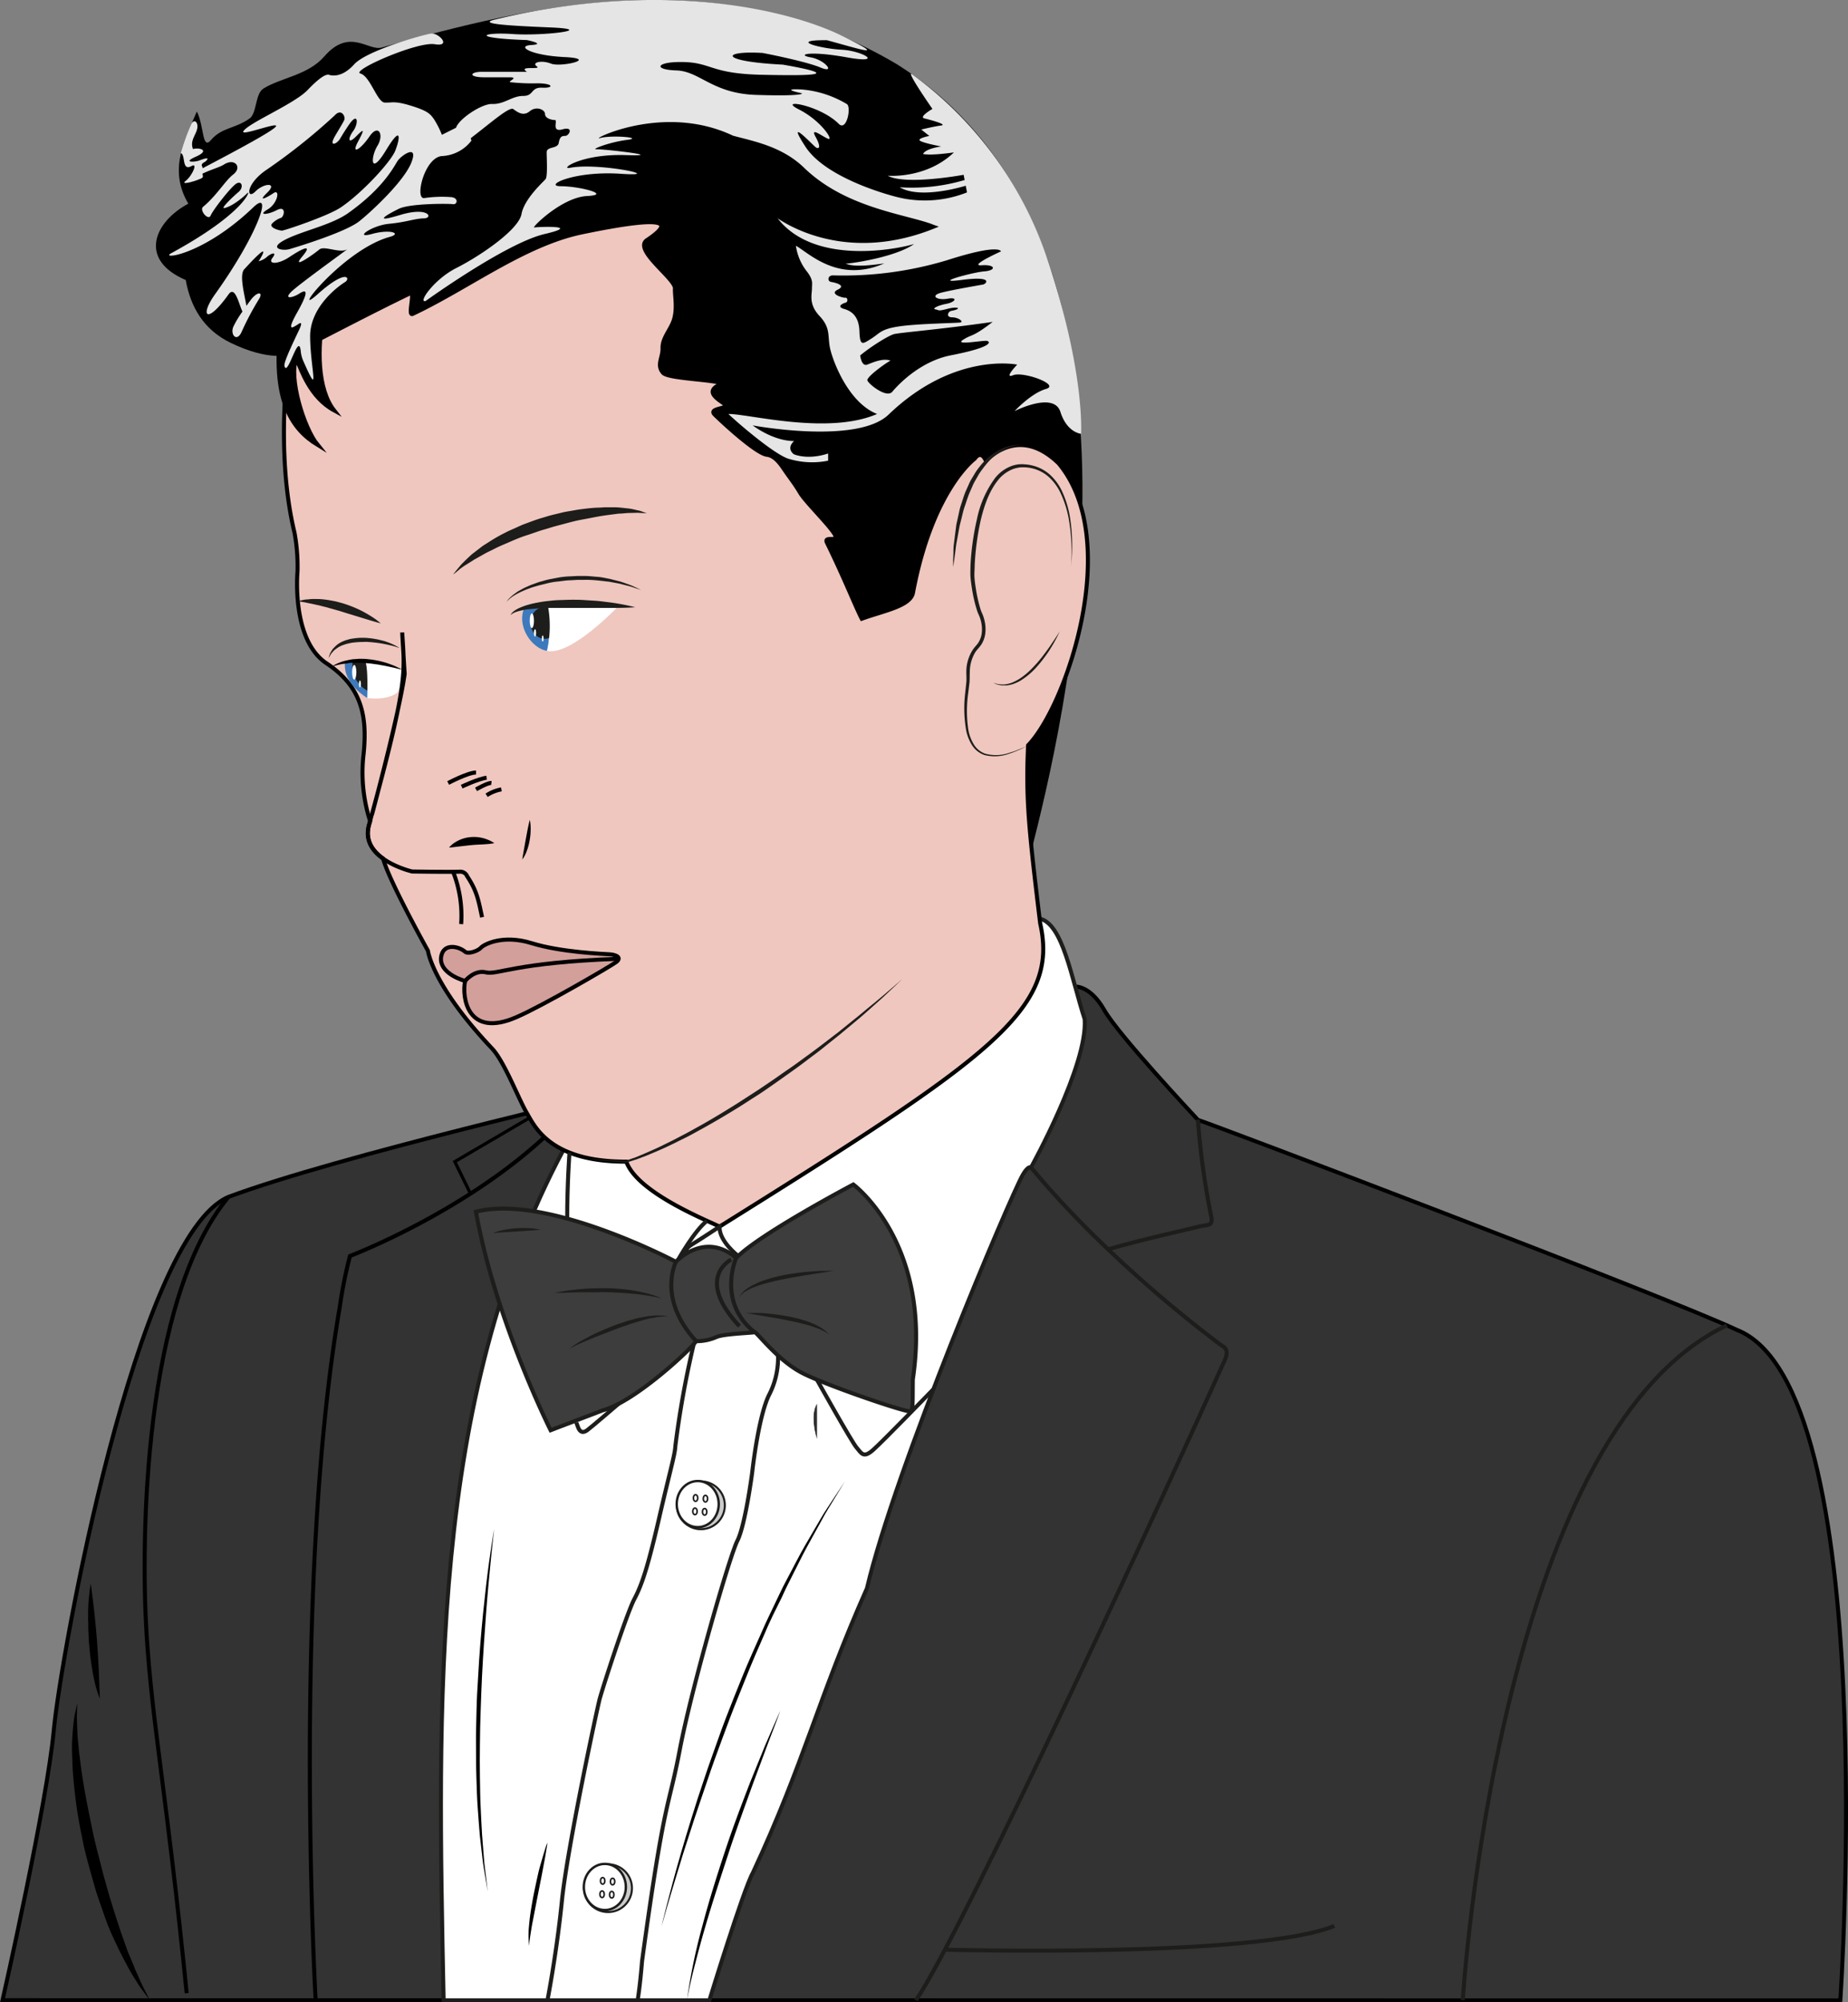 <svg xmlns="http://www.w3.org/2000/svg" viewBox="0 0 460.01 498.16"><rect x="0" y="0" width="460.01" height="498.16" fill="#808080" stroke="none"/><title>profil</title><g id="Calque_2" data-name="Calque 2"><g id="Calque_3" data-name="Calque 3"><path d="M.63,497.66s11.1-49,12.76-67.19S33.91,307.57,56.87,297.79c27-10.08,96.11-26,96.11-26l114.66-26.32s3.73-.34,7.23,5.82,22.2,26.11,23.33,27.34c3.7,1.13,116.17,43.81,134.13,52.24,36.3,14.15,25.77,166.84,25.77,166.84Z" style="fill:#333;stroke:#000;stroke-miterlimit:10"/><path d="M258.79,228.56c5.8,1.23,7.94,15,11.21,25,.84,11.37-13.37,36.92-13.37,36.92s-.61-.66-2.06,1.86c-3.05,5.29-31.68,72.73-38.77,102.84-12.15,27.31-15.61,43.37-28.41,70.8-2.29,4-10.81,31.71-10.81,31.71H110.43C108.93,423.48,107,348.41,140.3,286,175.51,220.08,258.79,228.56,258.79,228.56Z" style="fill:#fff;stroke:#1d1e1c;stroke-miterlimit:10"/><path d="M71.94,88.26s-5,1.66-14.5-2.95c-6.85-3.32-10-9-11.21-15.64-11.82-5.05-7.92-14.42.65-19C41.8,42.19,46.07,34.57,49,27.75c1.83,3.56,1.28,9.74,3.51,7.1,2.73-3.2,5.84-2.73,9.59-5.35C64,28.2,63.45,23.3,65.62,22c4.39-2.7,11-3.28,15.07-7.92C87,6.77,91.67,12.77,95,11.83c37.62-10.54,84.09-22,128.21,4.12,71.55,44.88,40.54,168,33.58,195.48-7.76,30.68-118.18-38.57-118.18-38.57Z"/><path d="M71.94,88.26s-3.6,23.72,1.37,44.27a47,47,0,0,1,.75,9.62s-1.63,17,7.21,22.88,10.2,13.15,9.23,22.65a39.59,39.59,0,0,0,1.64,16.65c-.57,1.74-1.81,5.7,3.22,9.27,1.47,5.58,11.16,22.94,11.16,22.94s1.07,8.59,15.9,24.26c3.07,3.15,6.68,12.67,8.68,16.05s5.73,12.22,24.8,12.17c2.68,7.46,18.63,14,23.22,16.16,67.53-42.15,84.63-54,79.8-75.46-2.83-23.45-3.63-31-3-44.29,9.48-9.77,23.69-50.92,7.58-70.16-7.91-7.61-14.43-4.1-18.11-.68-1.31-2.83-2.76-.46-2.76-.46s-10.55,7.68-15.37,33.38c-.69,3.33-7.34,4.47-12.74,6.43-1.41-2.64-4.36-10.14-8.67-18.91-.9-1.83,3,0,2-1.94-1.19-2.23-7.31-8.19-8.65-10.43s-2-3-3.52-5.17c-1.08-1.54-2.54-4.07-4.78-4.34-2.69-.32-11.19-8.19-13-10s4.38-1.32,2.29-2.75c-2.26-1.55-4.79-3.3-.31-5-2.65-1-13.54-1.19-14.82-2.63-1.71-1.93-.07-3.8-.14-6.15-.08-2.57,2.16-4.73,2.86-7.16.86-2.95.13-6,.23-7.68.15-2.45-10.54-9.67-6.94-12.06,6.43-4.29,5.78-6.45-16.12-1.93-14.5,3-28.37,13.79-42.26,20.32-1.25.59.69-5.76-.55-5.16C93,77.33,80.31,84,71.94,88.26Z" style="fill:#efc7be;stroke:#000;stroke-miterlimit:10"/><path d="M136.15,161.92c-3.68-.5-7.9-6.23-5.44-11.15,1.73-.61,4.16-1.08,5.56-.65C137,152.31,136.83,161.62,136.15,161.92Z" style="fill:#3d79bc"/><path d="M91.41,173.66s-5.92-3.42-5.55-8.58c1.53-1.25,6.6,0,6.6,0Z" style="fill:#3d79bc"/><ellipse cx="135.56" cy="154.98" rx="3.48" ry="3.95" transform="translate(-8.24 7.61) rotate(-3.12)" style="fill:#1d1d1b"/><path d="M92.46,165.08l-4.63-.66a7,7,0,0,0,3.84,7.51C92,168.85,92.46,165.08,92.46,165.08Z" style="fill:#1d1d1b"/><path d="M153.58,151.16S142,163.3,136.15,161.92a27.69,27.69,0,0,0,.12-11.8S151.12,149.31,153.58,151.16Z" style="fill:#fff"/><path d="M91.41,173.66s4.75.78,7.53-1.36a10.87,10.87,0,0,0,1.21-5.67A15.28,15.28,0,0,0,91,164.77C91.67,166.63,91.41,173.66,91.41,173.66Z" style="fill:#fff"/><ellipse cx="88.18" cy="167.26" rx="0.53" ry="1.82" style="fill:#fff"/><ellipse cx="89.59" cy="170.18" rx="0.25" ry="0.87" style="fill:#fff"/><ellipse cx="132.39" cy="154.44" rx="0.53" ry="1.82" style="fill:#fff"/><ellipse cx="133.18" cy="157.47" rx="0.27" ry="0.91" style="fill:#fff"/><ellipse cx="135.09" cy="158.86" rx="0.22" ry="0.76" style="fill:#fff"/><path d="M137.06,355.84s-13.71-27.26-18.59-54.36c17.65-4.57,49.79,12.45,49.79,12.45s7.09-7.72,15-.95c5.83-6,29.15-18.28,29.15-18.28s19.85,14.65,14.81,48.53c-.06,6.32.08,7.48-.68,7.89s-20.89-6.44-26.85-9.52-10.89-9.66-11.78-10.14c-1.16.21-8,.41-9.66,1.23a12.28,12.28,0,0,1-5,1c-.57,1.37-15,15-23.17,17.19Z" style="fill:#3d3d3d;stroke:#1d1d1b;stroke-miterlimit:10"/><path d="M127.07,153.07a.87.87,0,0,1,.17-.32A2.89,2.89,0,0,1,128,152a4.64,4.64,0,0,1,.62-.4,5,5,0,0,1,.78-.39,15.09,15.09,0,0,1,2-.72,23.59,23.59,0,0,1,2.38-.56,26.4,26.4,0,0,1,2.68-.4c.93-.11,1.9-.21,2.88-.23s2-.08,3-.08,2,0,3,.07,1.93.12,2.86.18,1.82.19,2.66.29,1.64.2,2.38.32c2.94.48,4.87,1,4.87,1s-2,.17-5,.17c-1.48,0-3.2,0-5,0-.92,0-1.87,0-2.83,0s-1.94,0-2.92,0-2,0-2.91,0c-.48,0-1,0-1.43,0l-1.39,0c-.91,0-1.79.06-2.62.12s-1.61.15-2.33.2-1.38.19-1.94.33a6.41,6.41,0,0,0-.79.2,4.25,4.25,0,0,0-.66.22,3.29,3.29,0,0,0-.86.45A.85.85,0,0,0,127.07,153.07Z" style="fill:#1d1d1b"/><path d="M100.15,166.63l-.77-.17c-.48-.11-1.18-.31-2-.47l-1.32-.29-1.49-.27c-.51-.12-1.05-.15-1.59-.24s-1.1-.13-1.65-.18-1.11-.07-1.65-.1-1.08,0-1.6,0-1,0-1.49.11-.92.11-1.33.18a14.62,14.62,0,0,0-2,.46c-.47.15-.73.26-.73.26a4.69,4.69,0,0,1,.65-.44,10.63,10.63,0,0,1,1.91-.84,11.23,11.23,0,0,1,1.36-.36A14.61,14.61,0,0,1,88,164c.54,0,1.1-.1,1.67-.09s1.15,0,1.72.07,1.15.11,1.71.22a16.6,16.6,0,0,1,1.63.33,21.37,21.37,0,0,1,2.81.88c.82.28,1.43.64,1.89.83Z"/><path d="M125.8,150.16l.23-.33.27-.4a2,2,0,0,1,.42-.5,9.25,9.25,0,0,1,1.36-1.18c.28-.2.57-.45.9-.64l1.07-.6a12.76,12.76,0,0,1,1.2-.57c.42-.18.85-.4,1.31-.55l1.41-.51c.49-.17,1-.28,1.51-.43,1-.31,2.11-.47,3.21-.69s2.23-.33,3.37-.37l1.7-.09,1.69,0c1.12,0,2.21.15,3.27.22s2.07.33,3,.49l2.66.67c.81.26,1.54.53,2.19.76a17.17,17.17,0,0,1,1.64.7l1.4.66-1.47-.48a16.91,16.91,0,0,0-1.68-.53c-.66-.16-1.41-.35-2.21-.57l-2.65-.49c-1-.1-1.95-.23-3-.33s-2.11-.16-3.2-.13h-1.65l-1.66.1c-1.11,0-2.2.22-3.29.32s-2.14.32-3.14.59l-1.49.36-1.4.41c-.46.12-.89.31-1.31.46a12.3,12.3,0,0,0-1.2.49,17.9,17.9,0,0,0-2,1,9,9,0,0,0-1.42,1,5.69,5.69,0,0,0-.8.81Z" style="fill:#1d1d1b"/><path d="M81.79,163.71s.09-.3.26-.82a3.13,3.13,0,0,1,.16-.42l.28-.47c.1-.17.21-.35.34-.54l.49-.5a5.88,5.88,0,0,1,1.25-1,8.81,8.81,0,0,1,1.6-.7l.88-.25c.3-.07.61-.11.92-.16a17.75,17.75,0,0,1,1.89-.17c.63,0,1.27,0,1.89.08a15.17,15.17,0,0,1,1.8.25c.58.08,1.13.25,1.66.37s1,.3,1.45.46a16.22,16.22,0,0,1,2.06.94c.47.28.73.46.73.46l-.8-.28c-.25-.09-.57-.17-.93-.27s-.78-.18-1.22-.29c-.9-.19-1.94-.39-3.07-.51l-.86-.1-.88-.06c-.59-.06-1.2,0-1.8,0a16.79,16.79,0,0,0-1.78.13c-.29,0-.58.07-.86.12l-.82.19a5.16,5.16,0,0,0-.78.24,5.8,5.8,0,0,0-.73.27,6.67,6.67,0,0,0-1.22.72l-.51.39c-.14.14-.26.29-.38.42l-.34.38a3,3,0,0,0-.23.38C82,163.45,81.79,163.71,81.79,163.71Z" style="fill:#1d1d1b"/><path d="M112.79,142.93s.5-.66,1.42-1.76c.24-.27.47-.59.78-.9l1-1,1.19-1.12c.43-.39.91-.72,1.4-1.11l1.55-1.19c.56-.37,1.15-.73,1.76-1.12a39.46,39.46,0,0,1,3.92-2.22c.69-.38,1.42-.68,2.15-1s1.47-.68,2.23-1c1.54-.55,3.08-1.18,4.68-1.64.8-.23,1.59-.49,2.39-.7l2.4-.58c.79-.21,1.59-.34,2.38-.47s1.57-.29,2.34-.39c1.55-.2,3-.38,4.47-.43.71,0,1.4-.1,2.08-.09l1.95,0c1.24,0,2.39.19,3.39.28s1.87.36,2.58.5,1.24.4,1.61.52l.56.2-2.24-.13-2.55.06-1.56.13c-.55,0-1.12.07-1.72.16-1.2.15-2.49.31-3.85.55s-2.78.54-4.25.8-3,.68-4.5,1.08l-2.3.61c-.77.21-1.53.47-2.29.69-1.55.41-3,1-4.53,1.48s-2.94,1.07-4.3,1.67-2.72,1.13-3.94,1.78l-1.8.88-1.64.91c-.52.3-1,.57-1.51.85l-1.3.83-1.17.73c-.36.23-.67.49-1,.7C113.47,142.47,112.79,142.93,112.79,142.93Z" style="fill:#1d1d1b"/><path d="M94.77,155.09s-1.34-.35-3.27-.94l-3.28-1c-.59-.2-1.22-.36-1.83-.56L84.5,152l-1.89-.54c-.63-.15-1.24-.37-1.84-.5s-1.18-.32-1.73-.42l-1.57-.35c-.49-.08-.94-.18-1.34-.27s-.76-.12-1-.18c-.59-.1-.93-.18-.93-.18s.33-.09.92-.22a9.7,9.7,0,0,1,1.08-.19c.42,0,.89-.09,1.41-.11s1.08,0,1.68,0a17.78,17.78,0,0,1,1.86.17c.64.08,1.3.21,2,.34s1.33.33,2,.5a31.59,31.59,0,0,1,3.78,1.41A27.46,27.46,0,0,1,92,153.1,18.47,18.47,0,0,1,94.77,155.09Z" style="fill:#1d1d1b"/><path d="M266.63,141.07a46.31,46.31,0,0,0,.09-5.28,44.74,44.74,0,0,0-.57-6,25.92,25.92,0,0,0-2.29-7.41,12.78,12.78,0,0,0-2.59-3.52,9.43,9.43,0,0,0-4-2.25,10.74,10.74,0,0,0-1.18-.25,12.12,12.12,0,0,0-1.22-.1c-.42,0-.8,0-1.2.06a12.18,12.18,0,0,0-1.19.27,8.79,8.79,0,0,0-4.06,2.89c-2.19,2.74-3.43,6.3-4.29,9.93a65.36,65.36,0,0,0-1.51,11.27c0,.95-.11,1.91-.06,2.83s.18,1.87.33,2.8a35.58,35.58,0,0,0,1.25,5.48c.07.22.16.42.24.61s.2.43.29.68a9.66,9.66,0,0,1,.42,1.42,9,9,0,0,1,.19,2.92,6.56,6.56,0,0,1-.91,2.79c-.52.86-1.25,1.46-1.66,2.17a9.49,9.49,0,0,0-1.3,4.85c-.05.86,0,1.68-.08,2.59l-.3,2.5a31.61,31.61,0,0,0,0,9.18,10.51,10.51,0,0,0,1.4,3.75,5.48,5.48,0,0,0,2.73,2.24,10,10,0,0,0,5.88-.12c.8-.25,1.52-.46,2.12-.72s1.13-.43,1.53-.63l1.25-.58-1.23.63c-.4.22-.9.44-1.51.7a20.64,20.64,0,0,1-2.11.79,10.27,10.27,0,0,1-6.06.28,5.91,5.91,0,0,1-3-2.33,10.8,10.8,0,0,1-1.55-3.91,32.21,32.21,0,0,1-.2-9.36l.26-2.49c.08-.78,0-1.68,0-2.55A10.09,10.09,0,0,1,242,161.9c.51-.86,1.22-1.45,1.63-2.16a5.67,5.67,0,0,0,.77-2.42,8.13,8.13,0,0,0-.19-2.63,8.77,8.77,0,0,0-.39-1.28c-.07-.19-.18-.42-.27-.62s-.21-.47-.28-.7a36.33,36.33,0,0,1-1.33-5.64c-.15-1-.29-1.9-.36-2.91s0-2,0-2.93a66.3,66.3,0,0,1,1.6-11.43,26,26,0,0,1,4.53-10.26,9.41,9.41,0,0,1,4.5-3.12,12.66,12.66,0,0,1,1.33-.28c.45,0,.93-.07,1.35,0a12.82,12.82,0,0,1,1.29.13,11.47,11.47,0,0,1,1.26.29,10.12,10.12,0,0,1,4.25,2.48,13.38,13.38,0,0,1,2.64,3.73,25,25,0,0,1,2.16,7.61,45,45,0,0,1,.4,6.07c0,1.68-.08,3-.15,3.9S266.63,141.07,266.63,141.07Z" style="fill:#1d1d1b"/><path d="M254.24,110.74a3.71,3.71,0,0,0-.43,0,9.09,9.09,0,0,0-1.18.19l-.82.21-.94.34a13.69,13.69,0,0,0-2.1,1.12,15.12,15.12,0,0,0-2.21,1.73,20.41,20.41,0,0,0-2,2.39,13.71,13.71,0,0,0-.95,1.36l-.84,1.48a10.42,10.42,0,0,0-.77,1.55l-.7,1.6c-.45,1.08-.77,2.21-1.16,3.3s-.59,2.22-.88,3.28l-.39,1.58-.28,1.53-.52,2.82c-.14.88-.22,1.69-.32,2.4l-.25,1.86-.24,1.62,0-1.63.07-1.88c0-.72,0-1.55.14-2.44l.36-2.87.2-1.57c.08-.53.23-1.07.34-1.62l.37-1.67a12.58,12.58,0,0,1,.44-1.7c.39-1.12.7-2.28,1.16-3.39l.74-1.65a11,11,0,0,1,.81-1.6l.91-1.52a14.55,14.55,0,0,1,1-1.39,17,17,0,0,1,2.24-2.39,15.75,15.75,0,0,1,2.41-1.67,10.83,10.83,0,0,1,2.27-1l1-.26.86-.13a7,7,0,0,1,1.21-.05A3.71,3.71,0,0,1,254.24,110.74Z" style="fill:#1d1d1b"/><path d="M263.78,157.08a30.94,30.94,0,0,1-1.62,3.17c-.54.92-1.19,2-2,3.07a31.52,31.52,0,0,1-2.68,3.24,18.62,18.62,0,0,1-3.27,2.67,9.62,9.62,0,0,1-1.76.86,7.23,7.23,0,0,1-1.71.42,3.71,3.71,0,0,1-.78,0,3.58,3.58,0,0,1-.7,0,5.83,5.83,0,0,1-1.11-.24,5.38,5.38,0,0,1-.67-.28l-.23-.1.24.07c.16,0,.39.13.69.19a5.66,5.66,0,0,0,1.09.13,3.38,3.38,0,0,0,.67,0,4,4,0,0,0,.74-.09,6.85,6.85,0,0,0,1.59-.5,12.64,12.64,0,0,0,1.64-.89,18.2,18.2,0,0,0,3.12-2.65,31,31,0,0,0,2.69-3.13c.8-1.05,1.53-2.05,2.11-2.94C263.06,158.31,263.78,157.08,263.78,157.08Z" style="fill:#1d1d1b"/><path d="M145.39,288.16c.87.14,1.75.2,2.62.27s1.75.12,2.63.16c1.76.09,3.51.13,5.27.17h-.08l2.43-.84,2.39-1c1.57-.69,3.16-1.37,4.69-2.15l2.31-1.14,2.29-1.2c1.54-.77,3-1.64,4.54-2.47,3-1.69,5.95-3.48,8.87-5.31l4.34-2.8c1.45-.92,2.87-1.91,4.3-2.87s2.83-2,4.25-2.95,2.81-2,4.19-3c2.79-2,5.52-4.14,8.26-6.23l4-3.23c1.36-1.06,2.66-2.2,4-3.28s2.67-2.19,4-3.33l3.93-3.37-3.77,3.55c-1.25,1.19-2.55,2.33-3.84,3.48s-2.57,2.31-3.91,3.4l-4,3.33-4.05,3.24c-1.34,1.1-2.75,2.1-4.12,3.15s-2.77,2.07-4.18,3.07-2.8,2-4.24,3-2.84,2-4.3,2.91-2.9,1.88-4.37,2.79c-2.94,1.82-5.92,3.58-8.95,5.26-1.52.82-3,1.68-4.58,2.45s-3.1,1.55-4.67,2.27-3.17,1.39-4.77,2.05l-2.44.92-2.48.79h-.08q-2.64-.16-5.27-.41A47.35,47.35,0,0,1,145.39,288.16Z" style="fill:#1d1d1b"/><path d="M183.23,313s-4.83,11,4.65,18.49" style="fill:none;stroke:#1d1d1b;stroke-miterlimit:10"/><path d="M182,313.38s-9.19,4.52,2.06,16.58" style="fill:none;stroke:#1d1d1b;stroke-miterlimit:10"/><path d="M168.26,313.93s-4.75,9.11,5,19.73" style="fill:none;stroke:#1d1d1b;stroke-miterlimit:10"/><path d="M184.06,323.07a1,1,0,0,1,0-.28,2.34,2.34,0,0,1,.37-.73,5.5,5.5,0,0,1,.87-.94l.61-.5.73-.46a18.87,18.87,0,0,1,1.73-.89,19.13,19.13,0,0,1,2-.78c.71-.24,1.45-.48,2.21-.66s1.53-.39,2.31-.54,1.56-.32,2.33-.41l2.27-.31c1.48-.16,2.86-.24,4-.33s2.18,0,2.87-.07h1.09l-1.07.19c-.68.1-1.66.29-2.83.44l-4,.64-2.23.39c-.77.11-1.53.29-2.29.44s-1.53.31-2.28.49-1.48.35-2.18.56a23.5,23.5,0,0,0-3.75,1.32l-.74.37-.64.38a5.23,5.23,0,0,0-.94.77,2.71,2.71,0,0,0-.47.63A1,1,0,0,0,184.06,323.07Z" style="fill:#1d1d1b"/><path d="M185.6,326.68s.34,0,.94,0,1.45,0,2.48,0,2.22.13,3.49.28,2.63.36,4,.62a34.85,34.85,0,0,1,3.9,1,15.79,15.79,0,0,1,1.75.65,11.26,11.26,0,0,1,1.51.71l.65.35.55.39a5.62,5.62,0,0,1,.86.67c.44.42.67.66.67.66l-.79-.51a5.43,5.43,0,0,0-.93-.5,10,10,0,0,0-1.26-.54c-.46-.19-1-.37-1.53-.53s-1.13-.34-1.74-.5-1.24-.31-1.89-.46-1.31-.28-2-.42c-1.32-.28-2.65-.51-3.9-.73l-3.42-.58Z" style="fill:#1d1d1b"/><path d="M164.71,323.07s-.41-.12-1.13-.28-1.76-.34-3-.54c-.62-.1-1.3-.19-2-.26s-1.48-.13-2.26-.21c-1.57-.11-3.24-.23-4.92-.26-.84,0-1.68-.06-2.5,0s-1.64,0-2.43,0l-2.27,0-2,.06-3.06.1-1.17,0,1.14-.22c.73-.1,1.77-.35,3-.47s2.74-.33,4.33-.4,3.29-.12,5-.07c.85,0,1.7.08,2.53.13s1.65.17,2.45.25a42.4,42.4,0,0,1,4.29.8,24,24,0,0,1,2.95.91A10.21,10.21,0,0,1,164.71,323.07Z" style="fill:#1d1d1b"/><path d="M166.35,327.55l-1.13,0c-.36,0-.79.06-1.27.1s-1,.19-1.63.27-1.23.29-1.91.44l-2.11.61c-1.45.47-3,1-4.52,1.55s-3,1.15-4.47,1.71-2.75,1.1-3.87,1.59-2.07.89-2.7,1.22a8.08,8.08,0,0,0-.73.39l-.25.15.22-.2a5.14,5.14,0,0,1,.67-.51,29.53,29.53,0,0,1,2.55-1.56c1.09-.58,2.36-1.26,3.77-1.89s2.93-1.27,4.47-1.84c.77-.29,1.56-.53,2.33-.79s1.55-.44,2.29-.66,1.49-.34,2.19-.47,1.36-.24,2-.29a12.19,12.19,0,0,1,1.7-.08c.51,0,1,0,1.31.08Z" style="fill:#1d1d1b"/><path d="M134.67,306l-.52,0-1.36.11-4.1.28-4.09.26c-.56,0-1,.07-1.35.12l-.52.07a8.56,8.56,0,0,1,1.79-.64,23.11,23.11,0,0,1,4.12-.61,26.18,26.18,0,0,1,4.16.06A15.34,15.34,0,0,1,134.67,306Z" style="fill:#1d1d1b"/><path d="M232.32,345.66s-12.61,13-15,15.1-2.85.87-4.12-.63-9.83-16.83-9.83-16.83" style="fill:none;stroke:#1d1d1b;stroke-miterlimit:10"/><path d="M183.74,312.48s-4.84-3.71-4.61-7.3c0,0-5.05,3.33-7.22,4.65-1.61,1.07-1,2-1,2" style="fill:none;stroke:#1d1d1b;stroke-miterlimit:10"/><path d="M168.83,313.38s4-7.15,7.14-9.62" style="fill:none;stroke:#1d1d1b;stroke-miterlimit:10"/><path d="M228,497.66c11.89-17.34,64.63-131.94,76.53-158.51,1.86-3.62.13-3.94-.91-4.73s-27.18-20-47-44" style="fill:none;stroke:#1d1d1b;stroke-miterlimit:10"/><path d="M298.19,278.59a191,191,0,0,0,3.3,24c.52,2.64-.84,2-3.3,2.64s-16,3.65-22.41,5.65" style="fill:none;stroke:#1d1d1b;stroke-miterlimit:10"/><path d="M235.22,485.09s77.3,2.08,96.92-5.91" style="fill:none;stroke:#1d1d1b;stroke-miterlimit:10"/><path d="M364.11,497.66s8.67-141,65.73-167.9" style="fill:none;stroke:#1d1d1b;stroke-miterlimit:10"/><path d="M56.87,297.79c-21.33,25.85-21.8,85.75-20.4,108.5s5.08,40.4,10,89.62" style="fill:none;stroke:#000;stroke-miterlimit:10"/><polyline points="131.82 278.11 113.21 289.02 117.12 296.99" style="fill:none;stroke:#000;stroke-miterlimit:10;stroke-width:0.8px"/><path d="M19.22,423.76c-3,17.66,6.67,57.32,17.88,73.66" style="fill:#333"/><path d="M19.22,423.76s0,1.21-.09,3.32c0,1.05.1,2.32.12,3.76s.28,3.09.4,4.86l.36,2.77c.13,1,.22,1.94.4,3,.32,2,.66,4.15,1.08,6.35s.91,4.45,1.36,6.75,1,4.61,1.62,6.93,1.14,4.63,1.81,6.88l.95,3.36,1,3.26c.65,2.14,1.37,4.17,2,6.13l1,2.8c.33.91.61,1.8,1,2.62l1,2.38.43,1.11.46,1c.62,1.31,1.07,2.52,1.57,3.44,1,1.86,1.5,3,1.5,3s-.74-.94-2-2.65c-.64-.85-1.29-2-2.07-3.21s-1.54-2.74-2.41-4.35S29,483.8,28.1,481.9s-1.67-3.95-2.4-6.1-1.57-4.35-2.21-6.65-1.31-4.63-1.94-7-1.08-4.73-1.54-7.07-.84-4.66-1.13-6.92-.52-4.44-.69-6.52-.19-4.06-.26-5.87.06-3.49.17-5,.27-2.78.43-3.82C19,424.94,19.22,423.76,19.22,423.76Z"/><path d="M22.59,394.06c-.26,7.42,1.29,25.44,2.32,28.53" style="fill:#333"/><path d="M22.59,394.06s.08.45.18,1.24l.41,3.23c.16,1.33.34,2.89.5,4.55.07.83.18,1.69.24,2.57l.23,2.65.18,2.66c.07.88.1,1.74.15,2.58.09,1.67.16,3.23.21,4.57s.08,2.46.13,3.24c0,.39,0,.7.06.91l0,.33-.13-.3a6.71,6.71,0,0,1-.35-.86,27.29,27.29,0,0,1-.88-3.17c-.3-1.32-.59-2.88-.82-4.55-.11-.84-.25-1.7-.33-2.58l-.25-2.67L22,405.78c-.05-.88,0-1.76-.07-2.6,0-1.69,0-3.27.11-4.62s.22-2.49.34-3.27S22.59,394.06,22.59,394.06Z"/><path d="M164.71,479.18s.4-1.84,1.22-5,2-7.73,3.58-13.14c.8-2.7,1.65-5.63,2.63-8.71l1.49-4.74,1.64-4.92c1.09-3.35,2.37-6.76,3.59-10.26s2.61-7,4-10.5,2.81-7,4.3-10.36l2.22-5c.72-1.67,1.45-3.3,2.23-4.88l2.24-4.69,1.1-2.27,1.14-2.17c1.53-2.85,2.89-5.59,4.29-8l3.88-6.65c1.15-2,2.32-3.61,3.2-5l2.84-4.31-2.68,4.42c-.83,1.41-1.95,3.07-3,5.08l-3.71,6.73c-1.35,2.47-2.66,5.22-4.13,8.09l-1.1,2.19-1.05,2.28L192.34,402c-.76,1.58-1.49,3.22-2.19,4.88l-2.18,5c-1.46,3.39-2.81,6.89-4.23,10.37s-2.72,7-4,10.46-2.53,6.88-3.64,10.22-2.26,6.54-3.26,9.61-1.93,6-2.79,8.65c-1.67,5.38-3,9.87-3.93,13Z"/><path d="M203.38,358s-1.62-5.73,0-8.76" style="fill:#333"/><path d="M203.38,358s-.18-.53-.37-1.35a18.41,18.41,0,0,1-.43-3,14.26,14.26,0,0,1,0-1.65,8.89,8.89,0,0,1,.24-1.42,5.12,5.12,0,0,1,.36-1l.17-.34-.14.36a6.37,6.37,0,0,0-.28,1,10.75,10.75,0,0,0-.18,1.41,14.23,14.23,0,0,0,0,1.63A29.23,29.23,0,0,0,203.38,358Z"/><path d="M123,380.46l-.43,3.86c-.28,2.46-.6,6-1,10.19-.18,2.11-.4,4.39-.57,6.82s-.36,5-.54,7.61-.33,5.37-.48,8.15-.22,5.6-.33,8.42-.16,5.64-.19,8.42-.05,5.51,0,8.16.06,5.2.19,7.63.2,4.71.35,6.83l.46,5.76c.11,1.72.36,3.2.49,4.43l.45,3.86-.64-3.83c-.18-1.22-.49-2.7-.67-4.41l-.66-5.76c-.2-2.11-.33-4.41-.52-6.84s-.23-5-.33-7.64-.05-5.39-.09-8.18.08-5.62.13-8.45.23-5.66.4-8.44.32-5.52.55-8.16.43-5.2.69-7.62.51-4.7.74-6.81C122,386,123,380.46,123,380.46Z"/><path d="M136.28,458.49l-.17,1.11c-.13.7-.27,1.72-.5,2.92l-.77,4.11-.93,4.69L133,476c-.28,1.5-.58,2.89-.76,4.09l-.26,1.64L131.8,483l-.06,1.12s-.06-.4-.13-1.12a26.6,26.6,0,0,1,0-3c.1-1.23.23-2.66.46-4.18s.51-3.13.83-4.73.68-3.2,1-4.68.76-2.86,1.08-4,.65-2.15.86-2.84S136.28,458.49,136.28,458.49Z"/><path d="M78.56,497.43s-5.82-103.12,6-172.15a112.1,112.1,0,0,1,2.56-12.79s27.77-10.52,48.39-29.54" style="fill:none;stroke:#000;stroke-miterlimit:10"/><path d="M193.67,337.28a20.06,20.06,0,0,1-2.26,9.83c-2.7,5.56-4.17,19.23-4.17,19.23s-1.7,13.07-3.69,17-11.45,36.8-14.35,52.06-3.7,11-9.38,52.56c-.5,6.28-1.1,9.74-1.1,9.74" style="fill:none;stroke:#1d1d1b;stroke-miterlimit:10"/><path d="M136.28,497.66s2.29-11.74,3.59-24.7,8.68-47.48,9.38-50.17,6.78-21.44,8.68-25,3.39-8.18,6.18-20.25,3.89-15.56,4-17.75a236.51,236.51,0,0,1,4.57-25.34" style="fill:none;stroke:#1d1d1b;stroke-miterlimit:10"/><path d="M143.43,353.81s-.09-.18.44,1.24,1.33,1.49,2.3.79,7.88-6.64,7.88-6.64" style="fill:none;stroke:#1d1d1b;stroke-miterlimit:10"/><path d="M141.76,286.77s-.58,7.71-.57,16.43" style="fill:#fff;stroke:#1d1e1c;stroke-miterlimit:10"/><ellipse cx="174.47" cy="374.52" rx="5.96" ry="5.95" style="fill:#cccbcb;stroke:#1d1e1c;stroke-miterlimit:10;stroke-width:0.5px"/><ellipse cx="173.68" cy="374.22" rx="5.23" ry="5.74" style="fill:#fff;stroke:#1d1e1c;stroke-miterlimit:10;stroke-width:0.6px"/><ellipse cx="175.6" cy="372.87" rx="0.54" ry="0.82" style="fill:none;stroke:#1d1e1c;stroke-miterlimit:10;stroke-width:0.4px"/><ellipse cx="173.14" cy="372.71" rx="0.54" ry="0.82" style="fill:none;stroke:#1d1e1c;stroke-miterlimit:10;stroke-width:0.4px"/><ellipse cx="172.99" cy="376.03" rx="0.54" ry="0.82" style="fill:none;stroke:#1d1e1c;stroke-miterlimit:10;stroke-width:0.4px"/><ellipse cx="175.4" cy="376.15" rx="0.54" ry="0.82" style="fill:none;stroke:#1d1e1c;stroke-miterlimit:10;stroke-width:0.4px"/><ellipse cx="151.35" cy="469.78" rx="5.96" ry="5.95" style="fill:#cccbcb;stroke:#1d1e1c;stroke-miterlimit:10;stroke-width:0.5px"/><ellipse cx="150.56" cy="469.48" rx="5.23" ry="5.74" style="fill:#fff;stroke:#1d1e1c;stroke-miterlimit:10;stroke-width:0.6px"/><ellipse cx="152.49" cy="468.13" rx="0.54" ry="0.82" style="fill:none;stroke:#1d1e1c;stroke-miterlimit:10;stroke-width:0.4px"/><ellipse cx="150.02" cy="467.96" rx="0.54" ry="0.82" style="fill:none;stroke:#1d1e1c;stroke-miterlimit:10;stroke-width:0.4px"/><ellipse cx="149.87" cy="471.29" rx="0.54" ry="0.82" style="fill:none;stroke:#1d1e1c;stroke-miterlimit:10;stroke-width:0.4px"/><ellipse cx="152.28" cy="471.4" rx="0.54" ry="0.82" style="fill:none;stroke:#1d1e1c;stroke-miterlimit:10;stroke-width:0.4px"/><path d="M80.68,77.19c-1.88,9.59-1.6,19.71,2.49,24.92-5.94-3.23-8.12-9.87-9.42-12.91-1.9,4.74,1.82,17.21,5.34,21.52-6.54-4-12.11-11.53-8.73-32.81" style="stroke:#000;stroke-miterlimit:10"/><path d="M260.56,64a93.61,93.61,0,0,0-33.38-45.42c-2.2-1.71,4.92,8.52,4.92,8.52s-3.48,2-2,2.36S236,31,234.24,31.23s-4.91,1-4.91,1l2,1.59s-3.1.6-2.32,1.19,5.27,1.43,5.27,1.43-3.89.51-4.51,1.87c2.08.46,7.68-.39,7.68-.39-6.9,6.64-16.48,5.81-16.48,5.81,4.57,2.43,18.9-.24,18.9-.24l.25,1.3a46.2,46.2,0,0,1-16.16,1.8c5.27,3.16,16.43-.38,16.43-.38l.32,1.66a28.48,28.48,0,0,1-15.5,1.57l-1-.2c-1.95-.39-18.47-4.68-23.71-12.73s1.9-.27,2.62.18,1.36,0-.09-2.62,1.54-.18,3.08.45-1.63-4.45-7.24-7.29,5.34-1.12,10,3.67c1.94,1.72,3.06-4.31,1.94-5a26,26,0,0,0-11.26-3.64c-5.25-.27-1.09.72-.18.9s-.36.81-11.22.45-13.94-5.91-19.82-6.09-5.05-2.26,1.91-2.08,6.69,2.9,19.45,3.17,20.18.09,5.16-2.53c-16.11-.81-15.29-3.53-5-2.9,0,0,10.5,2,14.39,3.62s1.18-1.9-2.44-2.53-.56-1.72,9,0,3.94-1.63-1.31-1.9S196,9.92,205.85,10c9.23,2.53,15.18,4.53,3.53-1.18-12.38-6.06-43.64-14.15-86-4-4.38,1,1.23,1.5,13.49,2S135.12,9,127.63,8.47s-11,1,3.54,1.5c0,0,4.9,1,1.09,1.23s-.27,2.59,8.31,3-1,2.59-3.41,1.63-4.9-.27-3.54.68-4.9-.27-2.45,1.36H119.86c-2.86,0-3.41,1.36.68,1.36h6.27c2.59,0-.68,1.09.27,1.23a51.17,51.17,0,0,0,6.68.27c4,0,4.22,1.23,1.23,1.09s-2,2.06-4.77,2.05-4.7,2.12-7.7,2c-2.53-.12-8.28,3.67-9,5.91L110,33.54a23,23,0,0,0-2-3.93c-.9-1.23-1.45-2-5.68-3.3s-4.68-.7-6.56-.79S92.18,19,89.71,18.29s14.16-8,18.49-7.29,1-2.89-.87-2.65S91.27,12.57,88.17,16s-5.63,2.81-6.27,2.62-2,.3-5.34,3.79-15.08,8.35-16,10.3,24.59-9-10.12,9.15c0-.59-.8-.89.66-1.64,1.46-1.34-.34-.73-1.46-.3s-4.39.6-.86-.95,1-2.32-.75-1.89c-.8-2.17.81-3.53,1.07-5.16s-.77-2.28-1.41-1.2A47.88,47.88,0,0,0,45,38.09c1.28.46.15,4.59,2.7,3.21,1.68-.91,0,2.58-1.46,3.69s1.89.26,3.44-.43c1.23-.43.72-.76.73-1.36,2.33-1.11,4.23-1.56,5.36-2.28,2.69-1.7,4.58.71,2.3,2.48-2,1.52-4.1,5.23-7.52,8.06-1,.8,1.3,3.57,1.89,2.16s5-7.07,6.37-7.93,1.95.91.56,2.08-4.63,4.24-3.5,4c2.23-.54,5-3,5.75-3.77s-.63,5-19,15c-3,1.61,7.73.74,20.43-11.42,5-4.79,1.33,6.47-9.54,21.66-3.82,5.33-2.14,7.73,3.38,0,1.63-2.27,2.53,2.3,3.46,4.28a25,25,0,0,0-2.28,3.8c-.81,2,.94,4,2.15,1.08a69.81,69.81,0,0,1,4.31-8.08c.94-1.62-.27-1.88-1.88,0,0,0-.57.75-1.31,1.78-.49-2.88-1.82-7.7-.54-9.1,7.86-8.59,3.58-2,3.58-2a4.89,4.89,0,0,0,2.09-1.1c.89-.84,2.65-1.44,1.36.24s1.4,1.69,4.18-.17,6.2-3.69,3.22-.14,3-.68,4.24-1.74,5.14,1.05,7-.08C84.33,63.6,74.5,70.71,72.66,72.45c-2.22,2.1.12,1.71,1.89.57S77,72.37,74,77.69s-.82,3.57-.06,3.16c.24-.13,1.85-1.56.44,1.39-2.23,4.67-3.77,8.06-3.57,8.82.76,3,3.57-8.82,4.06-3.61a7.77,7.77,0,0,0,.64,2.39c4.28,9.71,1.78,2.18,1.69-6C77.09,76.2,84.53,71,85.9,70.17s.52-3.53-6.8,3S85.16,62.35,96.8,59c3.44-.87.47-2.08-4.21-.79s-.16-2.11,4.26-2.53,6.27-1.29,8.67-1.35,1.21-3-5.94-.84-3.13-.15-.33-1.53,12.48-1.32,13.54-1.16,1.45-1.63-.58-1.76a30.32,30.32,0,0,0-6.59.24c-2.49.36.08-10.38,4.56-10.46A9.79,9.79,0,0,0,117.34,35l-.16-.65a1.12,1.12,0,0,0,.37-.26c4.63-3.54,9.26-7.63,10.22-6.95s2.45,1.91,4.09.54,3.81-.41,3.81.68,1.63,1.5,2.45,1.5-1,3.13,1.91,2.32,1.63,1.63.68,1.63-1.36.26-1.63,1.76-3,.82-3,2.32.27,6-.27,6.67-5.31,4.89-6,8.71-10,10.27-16.29,13.45c-5.46,2.76-9.57,8.69-7.59,8.18,0,0,20-14.43,29.65-16.68s-1.79-1.79-2.6-1.62,6.82-7.51,13.16-7.83-1.95-2.44-6.5-2.44,3.09-3.9,14.94-3.09-5.85-2.92-12.83-1.46c-2.41.32,3.11-3.55,14-3.19s-5.61-1.54-7.24-1.45,3.26-1.8,7.6-2.34-3.84-1.27-6.76-.45,15.59-8.92,33.12-.59c5,1.36,12.19,2.63,17.71,8,10.08,9.74,24.35,11.4,31.51,13.89.58.24,1.26.48,2,.73-25.46,10.88-41.95-3.73-40-1.91,9.32,11.77,30.17,7.38,33.85,6.24-3.9,2.76-12.61,4.46-17.07,4.91,1,.23,2.29,1,9.65-.09-11.45,5-18.78-2.6-22-4.39a13.29,13.29,0,0,0,2.53,6.14c1.89,2.37,1.46,3.09,1.46,4.56s-.86,3.86,1.9,6.79,2,4.88,2.57,7.82S211,100.1,218.32,103c-12.27,5.31-32.07-.07-37,0,1.65,1.61,10.77,9.59,14.76,11.08a20.15,20.15,0,0,0,10.06.54v-1.79c-5.24,1.72-8.54.18-8.54.18s-2-1.35.06-3.28c-5.26,0-10.3-3.89-10.3-3.89s26,4.85,33.84-2.7c16.34-15.69,32-12.42,32-12.42s-3.5,3.63-1,2.63,11.84,2.37,8.15,3.43-7.81,5.51-7.81,5.51,9.78-5,11.42.19,5.14,5.45,5.14,5.45S270.17,92.55,260.56,64ZM67.77,55.58A5.67,5.67,0,0,1,70,54.18c.78-.4,1.28-3.13-1.1-1.9s-4.81,1.32-2.27-.18,3.13-5.17,1.47-4.06-4.19,2.41-1.56-.13-.8-2.45-3-.24-2.56-1.88,3-5.56A148.6,148.6,0,0,0,83.32,28.71c1.66-1.84,2.75.33,2.38,1.13s-.81,1.46-2.26,3.93-.18,2.23.61,1.47.2-.3,2.67-4,2.57-.52,1.21,1.34S86.59,36,88.58,34s2.33-2.11.53,1.26.6,2,2.85-1.29,3.7-.46,2,2.3-1.92,7.78,2.14,1.09,3.42-2.62,2.27.18S90.15,48,84.88,51.57c-3.26,2.2-14,5.76-14.64,5.8S66.75,56.62,67.77,55.58Zm34.67-15.25C100.7,44.92,92.93,52.22,89.5,55S73.58,61.55,72,62s-5.35-.13-1-2.37S82.54,56,86.77,52.95C95.65,46.61,98.09,41.35,99,40S104.19,35.74,102.44,40.33ZM245.71,84.82c.86.22,1.47,1.54-9,3.58-7.7,1.5-13.17,7.36-14.6,9.07s-6-2-6.2-2.84,4.26-4.1,5.75-4.91c-1.9-.68-4.38.46-5.8,1s-1.74-2.28-1.74-2.28c2.63-2.21,7-4.91,8.38-5.3s11.78-1.2,24.6-3.05c-5.21,4-5,2.93-7.37,4.45S244.85,84.59,245.71,84.82ZM244.38,66c3.45-.24,3.7,1.27.63,1.52s-13.51,3.16-5.52,2.12,6,1,5.22,1.15-7.25,1.24-10.3,2-1.16,2,1.47,1.53,2,.82-.3,1.27-3.66,1.24-2.69,1.39.34.54,3-.15,3.74,0,.88.52c-.75.15-1.41,1.58.23,1.6s3,1.14,2,1.29-10.27.27-15,.94-4.94,1.68-7,3c-2.23,1.4-2.94,2.1-3.06-1.69s-1.93-5.09-3.83-5.63-.49-1.33.32-1.54.52-1.35,0-1.25-4.16-.92-1.9-2-.7-1.77-1.67-1.93-.88-1.73.62-1.62a89.44,89.44,0,0,0,28.3-3.79c13.22-4.23,13.38-2.18,13.38-2.18S240.93,66.26,244.38,66Z" style="fill:#e5e5e5"/><path d="M130,213.84s.1-.65.26-1.57l.6-3.37c.23-1.22.45-2.44.65-3.37s.37-1.55.37-1.55a9,9,0,0,1,.2,1.59,15.61,15.61,0,0,1-.24,3.5,14.42,14.42,0,0,1-1,3.36A7.36,7.36,0,0,1,130,213.84Z"/><path d="M111.78,210.86s.13-.15.37-.39a6,6,0,0,1,1.08-.86,8.54,8.54,0,0,1,4-1.34,9,9,0,0,1,4.12.62,8.54,8.54,0,0,1,1.69.87s-.19.05-.52.11a13.29,13.29,0,0,1-1.34.15c-1.09.1-2.45.11-3.78.24s-2.66.3-3.73.42l-1.32.16C112,210.86,111.78,210.86,111.78,210.86Z"/><path d="M112.79,216.91a29.75,29.75,0,0,1,2,13" style="fill:none;stroke:#000;stroke-miterlimit:10"/><path d="M120,228.21c-.86-3.94-1.19-6.43-3.7-10.17a1.86,1.86,0,0,0-1.93-1.16c-3.42.09-11.78-.05-11.78-.05s-13.07-3-10.77-11.46c9.85-35.89,8.91-37.77,8.3-48,0,0,0,.44.61,10.28-1.32,9.76-8.15,35.06-8.15,35.06" style="fill:none;stroke:#000;stroke-miterlimit:10"/><path d="M111.56,194.81s4.93-2.61,6.94-2.61" style="fill:none;stroke:#000;stroke-miterlimit:10"/><path d="M114.93,195.72s4.22-2,6.2-2.21" style="fill:none;stroke:#000;stroke-miterlimit:10"/><path d="M118.5,196.4s2.92-1.7,3.82-1.59" style="fill:none;stroke:#000;stroke-miterlimit:10"/><path d="M121.13,197.87a10,10,0,0,1,3.68-1.47" style="fill:none;stroke:#000;stroke-miterlimit:10"/><path d="M109.9,237.62c.77-2.95,4.28-2.19,5.88-.82.74.64,3.21-.19,3.92-1s5.41-3.38,12.66-1.13,17.77,2.66,19.41,2.76,3.1.82,1.6,1.94-18.53,11-24.79,13.69c-12.25,5.36-13.65-4.92-12.81-9C113.62,243.45,108.91,241.4,109.9,237.62Z" style="fill:#d29f9b;stroke:#000;stroke-miterlimit:10"/><path d="M115.78,244.06s2.33-2.86,5.17-2.14,7.2-2.45,33-3.37" style="fill:none;stroke:#000;stroke-miterlimit:10"/><path d="M171,497.66a144.7,144.7,0,0,1,3.86-18.58c1.61-6.12,3.52-12.16,5.5-18.17s4.22-11.93,6.51-17.82l3.57-8.79c1.27-2.9,2.51-5.81,3.81-8.69-1.09,3-2.24,5.91-3.35,8.87l-3.31,8.88c-2.14,5.94-4.33,11.87-6.29,17.87s-3.95,12-5.71,18.05q-1.33,4.54-2.5,9.13C172.28,491.48,171.57,494.56,171,497.66Z"/><rect id="SVGID" x="169.15" y="413.42" width="27.68" height="84.25" style="fill:none"/></g></g></svg>